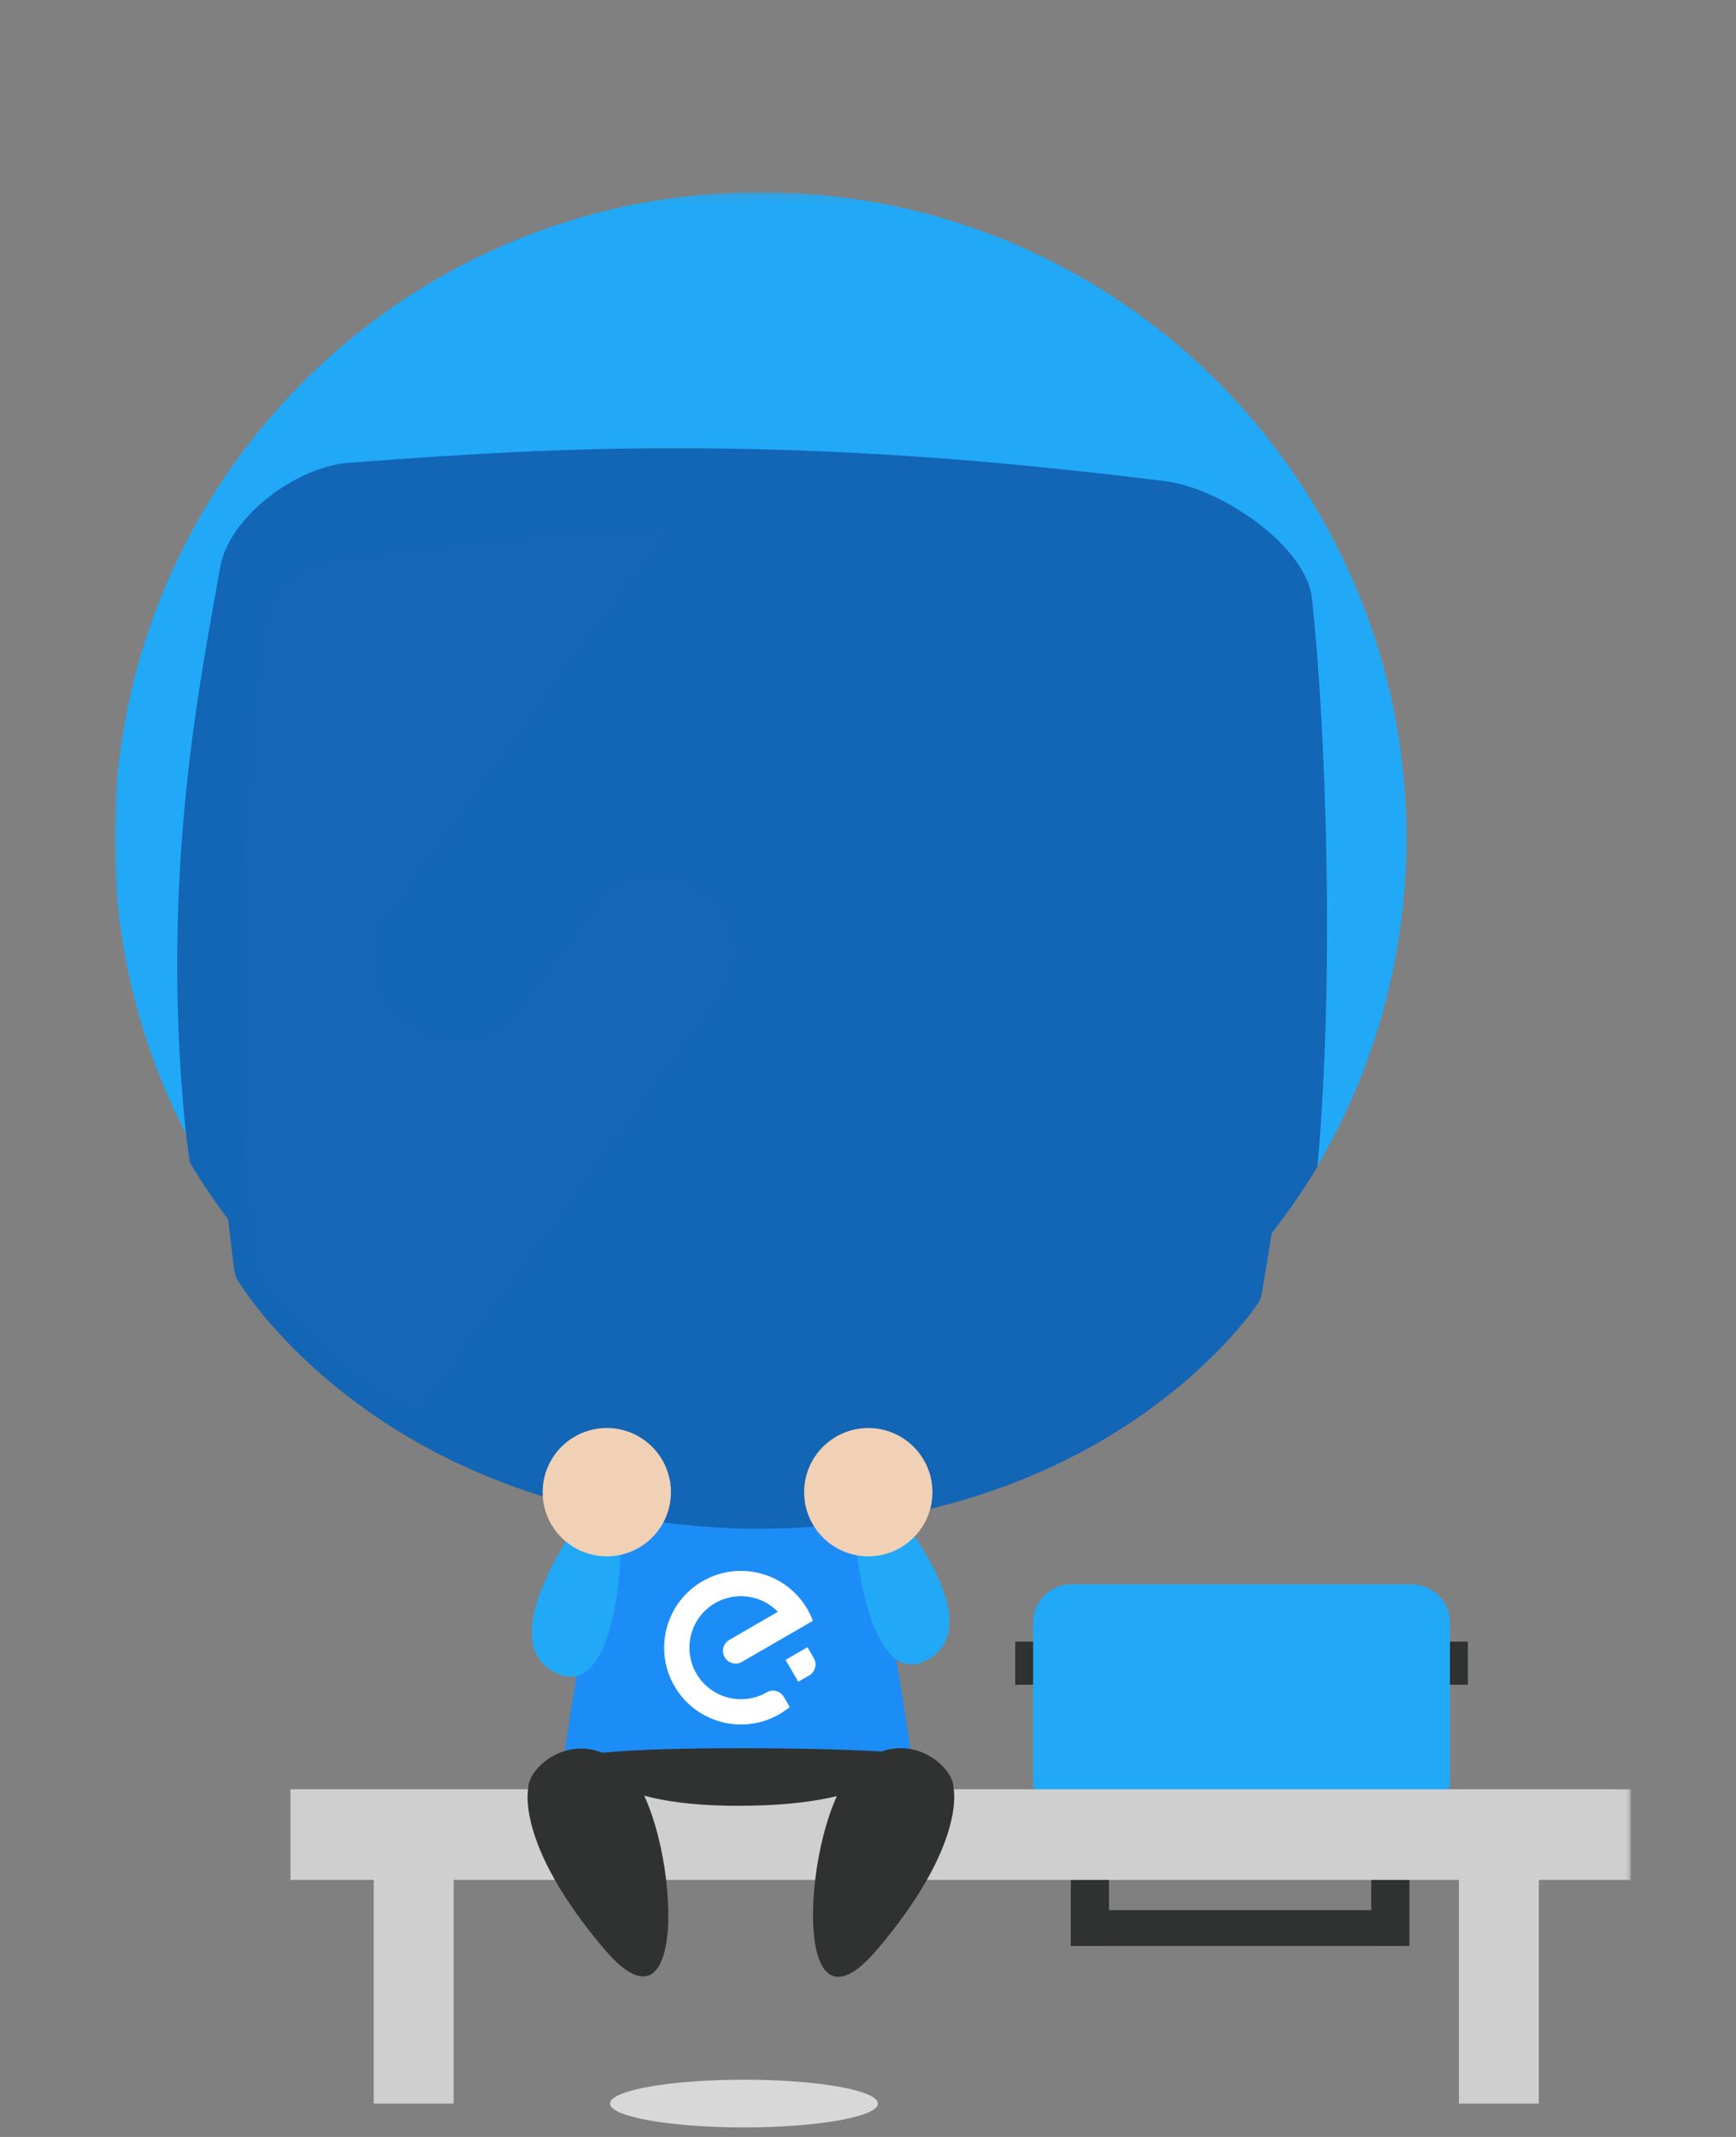<?xml version="1.0" encoding="UTF-8" standalone="no"?>
<svg width="182px" height="224px" viewBox="0 0 182 224" version="1.1" xmlns="http://www.w3.org/2000/svg" xmlns:xlink="http://www.w3.org/1999/xlink">
    <rect x="0" y="0" width="182" height="224" fill="#808080" stroke="none"/>
    <!-- Generator: Sketch 3.7.1 (28215) - http://www.bohemiancoding.com/sketch -->
    <title>服务异常</title>
    <desc>Created with Sketch.</desc>
    <defs>
        <polygon id="path-1" points="0 0.143 158.971 0.143 158.971 204 0 204"></polygon>
    </defs>
    <g id="切图" stroke="none" stroke-width="1" fill="none" fill-rule="evenodd">
        <g id="服务异常">
            <g id="Page-1" transform="translate(12, 20)">
                <path d="M65.997,203 C58.241,203 51.954,201.881 51.954,200.5 C51.954,199.119 58.241,198 65.997,198 C73.752,198 80.039,199.119 80.039,200.5 C80.039,201.881 73.752,203 65.997,203 Z" id="Fill-1" fill="#D8D8D8"></path>
                <mask id="mask-2" fill="white">
                    <use xlink:href="#path-1"></use>
                </mask>
                <g id="Clip-4"></g>
                <polygon id="Fill-3" fill="#303131" mask="url(#mask-2)" points="104.263 183.974 100.263 183.974 100.263 157.943 104.263 157.943"></polygon>
                <polygon id="Fill-5" fill="#303131" mask="url(#mask-2)" points="135.763 183.974 131.763 183.974 131.763 157.943 135.763 157.943"></polygon>
                <polygon id="Fill-6" fill="#303131" mask="url(#mask-2)" points="134.674 183.974 100.264 183.974 100.264 180.224 134.674 180.224"></polygon>
                <path d="M136.013,170.649 L100.308,170.649 C98.108,170.649 96.308,168.849 96.308,166.649 L96.308,150.078 C96.308,147.878 98.108,146.078 100.308,146.078 L136.013,146.078 C138.213,146.078 140.013,147.878 140.013,150.078 L140.013,166.649 C140.013,168.849 138.213,170.649 136.013,170.649" id="Fill-7" fill="#21A9F7" mask="url(#mask-2)"></path>
                <polygon id="Fill-8" fill="#CFCFCF" mask="url(#mask-2)" points="158.971 177.057 18.45 177.057 18.45 167.557 158.971 167.557"></polygon>
                <polygon id="Fill-9" fill="#CFCFCF" mask="url(#mask-2)" points="35.561 200.5 27.179 200.5 27.179 170.557 35.561 170.557"></polygon>
                <polygon id="Fill-10" fill="#CFCFCF" mask="url(#mask-2)" points="149.332 200.5 140.95 200.5 140.95 170.557 149.332 170.557"></polygon>
                <path d="M54.63,132.485 C54.63,132.485 49.809,141.563 46.666,168.027 L84.011,167.596 C84.011,167.596 82.266,152.315 77.561,132.441 L54.63,132.485 Z" id="Fill-11" fill="#1C8DF6" mask="url(#mask-2)"></path>
                <path d="M70.179,157.881 C69.813,157.246 69.003,157.03 68.371,157.397 C68.36,157.402 68.349,157.409 68.343,157.417 C65.763,158.876 62.486,157.987 61.002,155.417 C59.511,152.833 60.395,149.529 62.979,148.037 C65.169,146.775 67.869,147.217 69.552,148.95 L64.455,151.907 L64.457,151.907 C63.822,152.275 63.606,153.083 63.974,153.717 C64.338,154.351 65.146,154.569 65.781,154.204 L73.219,149.899 C73.065,149.488 72.877,149.082 72.654,148.689 C70.43,144.842 65.504,143.521 61.656,145.746 C57.804,147.967 56.484,152.889 58.709,156.74 C60.929,160.585 65.839,161.905 69.686,159.699 C69.69,159.696 69.692,159.695 69.696,159.692 L69.699,159.691 L69.705,159.687 C70.094,159.462 70.458,159.211 70.791,158.934 L70.182,157.881 L70.179,157.881 Z" id="Fill-12" fill="#FFFFFF" mask="url(#mask-2)"></path>
                <path d="M73.323,153.813 L72.657,152.664 L70.361,153.99 L71.688,156.284 L72.836,155.624 C73.469,155.257 73.686,154.447 73.323,153.813" id="Fill-13" fill="#FFFFFF" mask="url(#mask-2)"></path>
                <path d="M135.436,69.414 C134.584,106.809 103.578,136.432 66.183,135.58 C28.789,134.727 -0.835,103.722 0.018,66.327 C0.87,28.932 31.876,-0.691 69.27,0.161 C106.665,1.014 136.288,32.019 135.436,69.414" id="Fill-14" fill="#21A9F7" mask="url(#mask-2)"></path>
                <path d="M125.542,42.723 C124.945,37.205 115.956,31.16 110.203,30.444 C98.987,29.048 84.309,27.495 67.707,27.093 C49.815,26.66 37.251,27.59 24.672,28.497 C19.046,28.903 11.994,34.183 11.073,39.502 C9.112,50.816 4.745,71.294 7.426,98.179 C7.489,98.808 7.664,100.238 7.905,101.856 C17.267,117.586 33.463,129.277 52.774,133.255 C56.707,133.632 60.921,133.722 65.442,133.435 C80.936,132.453 92.673,129.555 101.433,126.034 C111.725,120.337 120.273,112.134 126.122,102.282 C127.945,81.871 126.987,56.075 125.542,42.723" id="Fill-15" fill="#1365B5" mask="url(#mask-2)"></path>
                <path d="M17.692,110.403 C17.791,111.218 18.093,111.993 18.577,112.634 C20.121,114.678 23.407,118.54 28.688,122.424 C35.754,127.622 47.96,133.936 65.983,134.496 C83.971,134.757 96.452,129.006 103.747,124.135 C109.197,120.497 112.656,116.79 114.293,114.816 C114.806,114.197 115.144,113.437 115.28,112.628 C120.67,80.504 118.761,57.064 117.46,47.308 C117.203,45.387 115.811,43.871 114.006,43.534 C105.193,41.887 85.627,38.594 68.157,38.196 C50.296,37.789 30.879,40.176 22.106,41.426 C20.292,41.684 18.836,43.133 18.493,45.036 C16.749,54.714 13.769,78.05 17.692,110.403 M65.852,140.241 C28.338,139.075 13.558,115.254 12.948,114.241 C12.948,114.241 12.768,113.973 12.692,113.696 C12.651,113.545 12.548,113.085 12.548,113.085 C8.322,80.134 11.538,54.964 13.615,43.653 C14.344,39.689 17.794,36.599 22.202,35.946 C32.306,34.449 51.377,32.066 68.288,32.452 C84.861,32.83 104.051,36.18 114.168,38.178 C118.527,39.039 121.818,42.272 122.369,46.253 C123.937,57.607 126.019,82.821 120.296,115.541 C120.296,115.541 120.235,115.834 120.125,116.128 C119.995,116.477 119.844,116.677 119.844,116.677 C119.188,117.662 103.338,140.785 65.852,140.241" id="Fill-16" fill="#1365B5" mask="url(#mask-2)"></path>
                <path d="M120.169,46.972 C119.74,43.783 117.448,41.257 114.451,40.695 C105.562,39.03 85.944,35.729 68.222,35.325 C50.102,34.912 30.63,37.307 21.782,38.571 C18.77,39.001 16.375,41.419 15.802,44.578 C14.001,54.509 11.021,77.993 14.998,110.776 C15.162,112.117 15.665,113.39 16.462,114.446 C20.596,119.927 35.514,136.424 65.897,137.368 C96.29,137.81 111.945,122.009 116.325,116.722 C117.168,115.704 117.73,114.455 117.953,113.123 C123.418,80.571 121.516,56.983 120.169,46.972" id="Fill-17" fill="#1365B5" mask="url(#mask-2)"></path>
                <path d="M61.633,73.155 C59.375,71.529 56.561,71.224 54.099,72.059 C52.525,72.593 51.094,73.584 50.05,75.024 C50.045,75.031 50.039,75.036 50.034,75.043 L42.164,85.844 C39.384,89.035 34.568,89.682 31.07,87.162 C27.361,84.492 26.511,79.272 29.182,75.563 L58.432,35.278 C46.949,35.678 31.199,37.426 23.594,38.458 C19.08,39.07 15.993,41.918 15.493,46.005 C11.13,81.618 14.443,112.926 14.443,112.926 C15.741,114.851 17.164,116.605 18.649,118.221 C22.836,122.776 27.531,126.129 31.515,128.465 C31.831,128.15 32.143,127.827 32.411,127.454 L45.947,108.875 L63.521,84.754 C66.191,81.045 65.342,75.826 61.633,73.155" id="Fill-18" fill="#FFFFFF" opacity="0.1" mask="url(#mask-2)"></path>
                <polygon id="Fill-19" fill="#303131" mask="url(#mask-2)" points="141.888 156.599 140.013 156.599 140.013 152.078 141.888 152.078"></polygon>
                <polygon id="Fill-20" fill="#303131" mask="url(#mask-2)" points="96.308 156.599 94.433 156.599 94.433 152.078 96.308 152.078"></polygon>
                <path d="M43.388,167.441 C43.388,167.441 41.954,173.235 51.356,184.317 C60.758,195.399 58.97,171.051 53.958,165.747 C48.945,160.443 43.342,165.002 43.388,167.441" id="Fill-21" fill="#303131" mask="url(#mask-2)"></path>
                <path d="M79.967,184.349 C70.532,195.468 72.327,171.036 77.356,165.714 C82.386,160.392 88.009,164.966 87.962,167.414 C87.962,167.414 89.401,173.228 79.967,184.349 Z" id="Fill-22" fill="#303131" mask="url(#mask-2)"></path>
                <path d="M49.43,163.95 C49.43,163.95 52.561,163.255 65.423,163.252 C77.93,163.25 82.563,163.763 82.563,163.763 C82.563,163.763 82.013,169.291 65.34,169.289 C50.166,169.286 49.43,163.95 49.43,163.95" id="Fill-23" fill="#303131" mask="url(#mask-2)"></path>
                <path d="M48.91,139.228 C48.91,139.228 39.439,151.852 46.171,155.308 C52.903,158.765 53.424,141.281 52.964,139.953 C52.504,138.625 48.91,139.228 48.91,139.228" id="Fill-24" fill="#21A9F7" mask="url(#mask-2)"></path>
                <path d="M81.65,138.033 C81.65,138.033 91.871,150.058 85.362,153.917 C78.852,157.776 77.269,140.357 77.648,139.003 C78.026,137.649 81.65,138.033 81.65,138.033" id="Fill-25" fill="#21A9F7" mask="url(#mask-2)"></path>
                <path d="M58.34,136.412 C58.34,140.125 55.33,143.137 51.616,143.137 C47.903,143.137 44.892,140.125 44.892,136.412 C44.892,132.7 47.903,129.689 51.616,129.689 C55.33,129.689 58.34,132.7 58.34,136.412" id="Fill-26" fill="#F1D1B5" mask="url(#mask-2)"></path>
                <path d="M85.755,136.412 C85.755,140.125 82.745,143.137 79.031,143.137 C75.318,143.137 72.307,140.125 72.307,136.412 C72.307,132.7 75.318,129.689 79.031,129.689 C82.745,129.689 85.755,132.7 85.755,136.412" id="Fill-27" fill="#F1D1B5" mask="url(#mask-2)"></path>
            </g>
        </g>
    </g>
</svg>